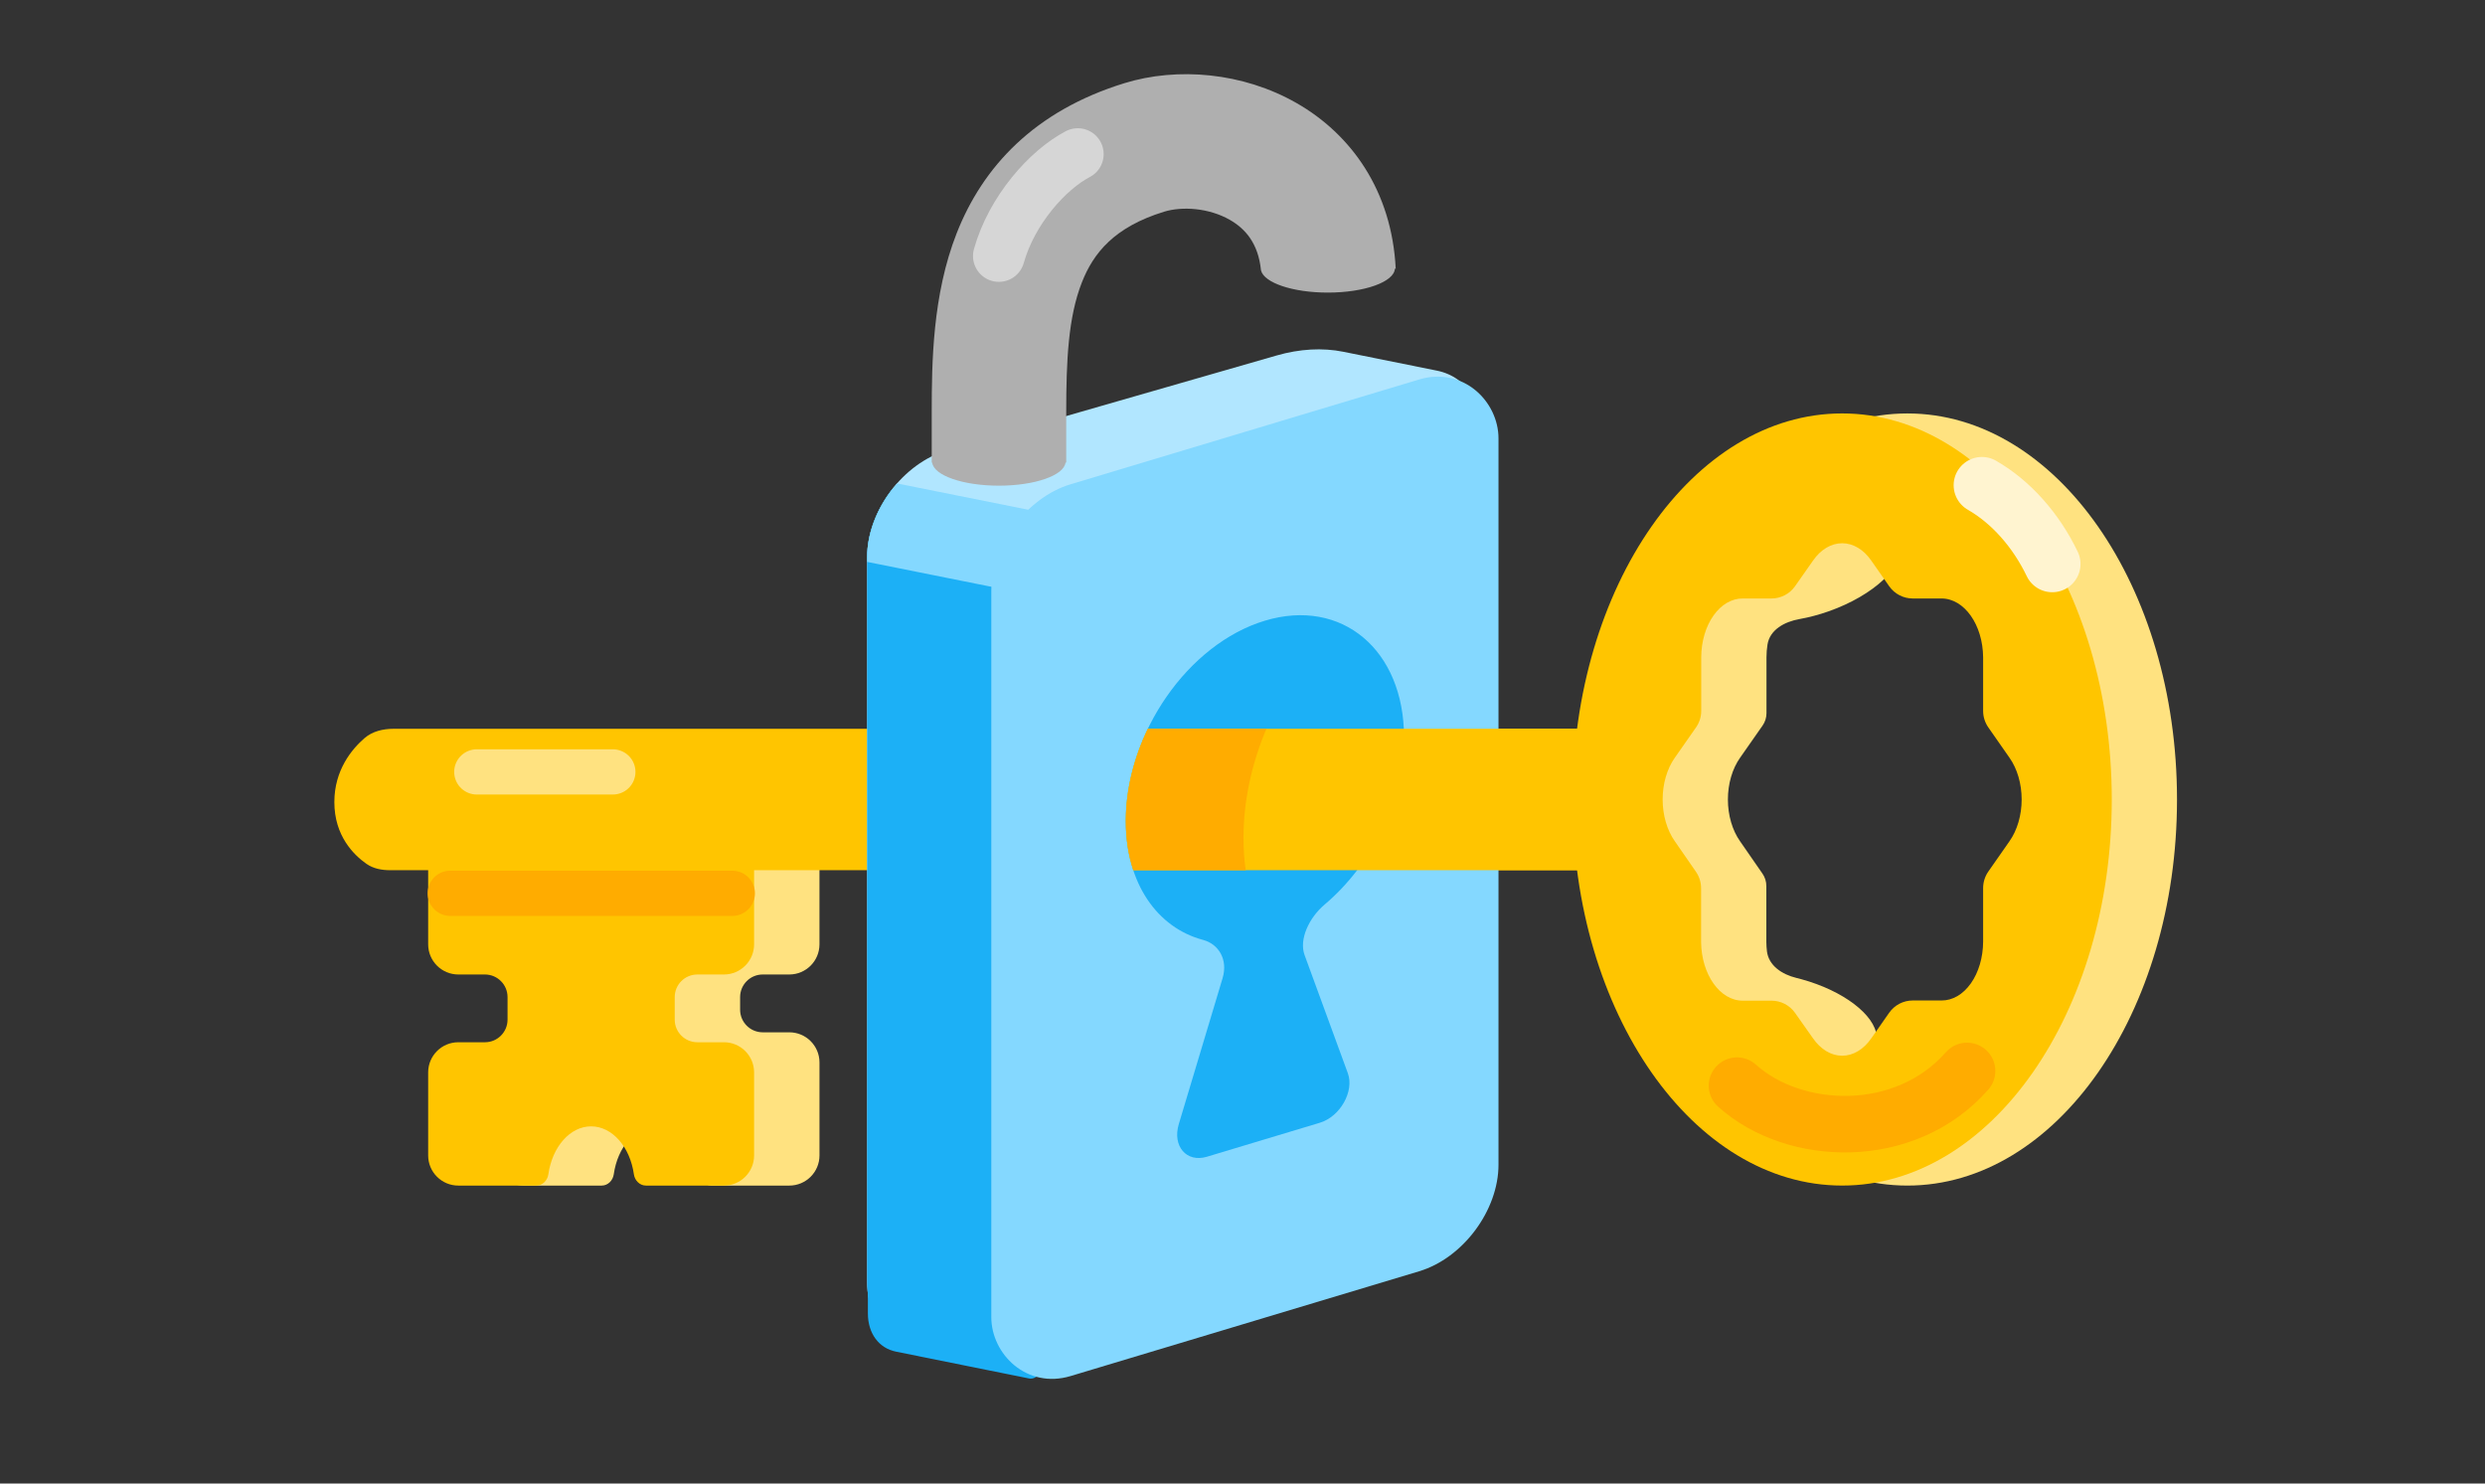<svg width="201" height="120" viewBox="0 0 201 120" fill="none" xmlns="http://www.w3.org/2000/svg"><rect x="0" y="0" width="201" height="120" fill="#333333" stroke="none"/><path fill-rule="evenodd" clip-rule="evenodd" d="M66.283 69.668C66.283 68.321 65.191 67.23 63.844 67.23H42.359C41.012 67.23 39.92 68.321 39.92 69.668V76.385C39.92 77.732 41.012 78.824 42.359 78.824H44.512C45.523 78.824 46.341 79.643 46.341 80.653V81.672C46.341 82.682 45.523 83.501 44.512 83.501H42.36C41.013 83.501 39.921 84.593 39.921 85.939V93.461C39.921 94.808 41.013 95.899 42.36 95.899H48.666C49.171 95.899 49.573 95.488 49.644 94.987C49.957 92.777 51.386 91.108 53.103 91.108C54.819 91.108 56.248 92.777 56.561 94.987C56.632 95.488 57.035 95.899 57.54 95.899H63.845C65.192 95.899 66.284 94.807 66.284 93.461V85.939C66.284 84.593 65.192 83.501 63.845 83.501H61.693C60.682 83.501 59.864 82.682 59.864 81.672V80.653C59.864 79.643 60.682 78.824 61.693 78.824H63.844C65.191 78.824 66.283 77.732 66.283 76.385V69.668Z" fill="#FFE280"/><path fill-rule="evenodd" clip-rule="evenodd" d="M60.995 69.668C60.995 68.321 59.903 67.23 58.556 67.23H37.071C35.724 67.23 34.632 68.321 34.632 69.668V76.385C34.632 77.732 35.724 78.824 37.071 78.824H39.224C40.234 78.824 41.053 79.643 41.053 80.653V82.476C41.053 83.486 40.234 84.305 39.224 84.305H37.071C35.724 84.305 34.632 85.397 34.632 86.743V93.46C34.632 94.807 35.724 95.899 37.071 95.899H43.376C43.881 95.899 44.283 95.487 44.354 94.987C44.667 92.777 46.097 91.108 47.813 91.108C49.529 91.108 50.959 92.777 51.272 94.987C51.343 95.487 51.745 95.899 52.25 95.899H58.556C59.903 95.899 60.995 94.807 60.995 93.46V86.743C60.995 85.397 59.903 84.305 58.556 84.305H56.404C55.394 84.305 54.575 83.486 54.575 82.476V80.653C54.575 79.643 55.394 78.824 56.404 78.824H58.556C59.903 78.824 60.995 77.732 60.995 76.385V69.668Z" fill="#FFC500"/><path d="M132.445 61.389C132.445 60.042 131.353 58.95 130.007 58.95H31.842C30.984 58.95 30.125 59.149 29.477 59.712C28.45 60.604 27.044 62.296 27.044 64.88C27.044 67.605 28.606 69.15 29.641 69.874C30.201 70.266 30.886 70.389 31.57 70.389H130.007C131.353 70.389 132.445 69.298 132.445 67.951V61.389Z" fill="#FFC500"/><path d="M103.1 61.457C102.692 64.035 102.775 65.54 103.351 68.29" stroke="#FFAC00" stroke-width="3.658" stroke-linecap="round"/><path d="M59.233 72.257L36.418 72.257" stroke="#FFAC00" stroke-width="3.658" stroke-linecap="round"/><path opacity="0.5" d="M49.57 62.438L38.565 62.438" stroke="white" stroke-width="3.658" stroke-linecap="round"/><path fill-rule="evenodd" clip-rule="evenodd" d="M132.473 64.671C132.473 81.917 142.236 95.898 154.28 95.898C166.324 95.898 176.088 81.917 176.088 64.671C176.088 47.424 166.324 33.443 154.28 33.443C142.236 33.443 132.473 47.424 132.473 64.671ZM140.748 61.29L142.566 58.69C142.771 58.397 142.882 58.048 142.882 57.69V53.172C142.883 52.821 142.911 52.475 142.964 52.138C143.154 50.931 144.349 50.289 145.552 50.075C146.312 49.94 147.108 49.731 147.914 49.447C151.587 48.151 154.114 45.757 153.697 44.017C153.889 43.968 154.084 43.943 154.281 43.943C155.17 43.943 156.023 44.454 156.647 45.363L158.256 47.667C158.583 48.134 159.117 48.413 159.687 48.413H162.316C164.159 48.413 165.66 50.533 165.684 53.172V57.691C165.684 58.048 165.793 58.397 165.998 58.69L167.814 61.29C168.445 62.183 168.8 63.4 168.8 64.671C168.8 65.941 168.445 67.158 167.814 68.051L165.998 70.651C165.793 70.944 165.684 71.293 165.684 71.65V76.169C165.679 77.44 165.321 78.656 164.689 79.549C164.058 80.442 163.204 80.938 162.316 80.928H159.687C159.117 80.928 158.583 81.207 158.256 81.674L156.647 83.978C156.023 84.886 155.17 85.398 154.281 85.398C153.391 85.398 152.539 84.886 151.915 83.978L151.797 83.811C151.644 82.098 149.121 80.139 145.698 79.204C145.563 79.167 145.428 79.132 145.294 79.099C144.149 78.82 143.059 78.114 142.919 76.943C142.889 76.696 142.873 76.443 142.871 76.185V71.662C142.871 71.307 142.762 70.961 142.56 70.669L140.748 68.051C140.117 67.158 139.762 65.941 139.762 64.671C139.762 63.4 140.117 62.183 140.748 61.29Z" fill="#FFE280"/><path fill-rule="evenodd" clip-rule="evenodd" d="M149.003 95.897C136.959 95.897 127.195 81.915 127.195 64.669C127.195 47.422 136.959 33.441 149.003 33.441C161.047 33.441 170.811 47.422 170.811 64.669C170.811 81.915 161.047 95.897 149.003 95.897ZM137.183 58.838L135.47 61.288C134.839 62.181 134.484 63.398 134.484 64.668C134.484 65.938 134.839 67.155 135.47 68.048L137.179 70.517C137.448 70.906 137.593 71.368 137.593 71.841V76.183C137.617 78.821 139.117 80.942 140.96 80.941H143.289C144.046 80.941 144.755 81.309 145.191 81.927L146.637 83.976C147.261 84.884 148.113 85.395 149.003 85.395C149.893 85.395 150.745 84.884 151.369 83.976L152.805 81.92C153.24 81.297 153.952 80.926 154.713 80.926H157.039C157.926 80.935 158.78 80.439 159.412 79.546C160.043 78.654 160.401 77.438 160.406 76.167V71.831C160.406 71.354 160.552 70.889 160.825 70.498L162.536 68.048C163.167 67.155 163.522 65.938 163.522 64.668C163.522 63.398 163.167 62.181 162.536 61.288L160.825 58.837C160.552 58.447 160.406 57.982 160.406 57.505V53.169C160.382 50.531 158.881 48.41 157.039 48.41H154.713C153.952 48.41 153.24 48.039 152.805 47.416L151.369 45.36C150.745 44.452 149.893 43.941 149.003 43.941C148.113 43.941 147.261 44.452 146.637 45.36L145.191 47.42C144.755 48.041 144.044 48.41 143.286 48.41H140.971C140.083 48.399 139.229 48.895 138.597 49.788C137.965 50.681 137.608 51.898 137.604 53.169V57.504C137.604 57.981 137.457 58.447 137.183 58.838Z" fill="#FFC500"/><path d="M165.996 45.618C164.691 42.898 162.667 40.601 160.307 39.249" stroke="#FFF4D0" stroke-width="4.573" stroke-linecap="round"/><path d="M140.499 87.816C145.134 91.983 154.084 92.337 159.107 86.626" stroke="#FFAC00" stroke-width="4.573" stroke-linecap="round"/><path d="M70.139 45.067C70.139 41.336 73.058 37.447 76.63 36.419L103.256 28.756C105.127 28.217 106.97 28.114 108.656 28.454L116.22 29.979C118.758 30.49 120.202 32.91 119.78 35.944L111.972 92.145C111.498 95.561 108.803 98.791 105.633 99.745L76.55 108.493C73.009 109.558 70.139 107.424 70.139 103.726V45.067Z" fill="#B1E6FF"/><path fill-rule="evenodd" clip-rule="evenodd" d="M72.162 39.577C70.917 41.172 70.139 43.141 70.139 45.067V103.727C70.139 107.425 73.009 109.559 76.55 108.494L105.633 99.745C108.803 98.792 111.498 95.562 111.972 92.145L117.206 54.474L72.162 39.577Z" fill="#1CB0F6"/><path d="M70.2 59.632C70.2 57.216 72.578 54.88 74.696 55.215L81.992 56.37C83.447 56.601 84.386 57.821 84.386 59.481V110.401C84.386 111.018 83.769 111.608 83.237 111.501L72.47 109.331C71.083 109.051 70.2 107.851 70.2 106.243L70.2 59.632Z" fill="#1CB0F6"/><rect width="42.823" height="72.134" rx="6.695" transform="matrix(0.958 -0.288 0 1 80.182 41.1)" fill="#84D8FF"/><path fill-rule="evenodd" clip-rule="evenodd" d="M72.552 39.105C71.082 40.773 70.139 42.945 70.139 45.065V45.45L82.456 47.917C84.269 48.28 86.033 47.105 86.396 45.292C86.759 43.479 85.584 41.715 83.771 41.352L72.552 39.105Z" fill="#84D8FF"/><path fill-rule="evenodd" clip-rule="evenodd" d="M105.521 77.253C105.056 75.983 105.884 74.229 107.15 73.16C110.945 69.957 113.567 64.756 113.567 59.646C113.567 52.562 108.529 48.335 102.314 50.205C96.1 52.074 91.061 59.332 91.061 66.416C91.061 71.453 93.609 75.046 97.317 76.029C98.552 76.356 99.347 77.6 98.889 79.125L95.35 90.92C94.812 92.712 95.972 94.062 97.623 93.565L106.747 90.82C108.398 90.324 109.558 88.277 109.02 86.808L105.521 77.253Z" fill="#1CB0F6"/><path fill-rule="evenodd" clip-rule="evenodd" d="M99.473 17.782C97.793 16.82 95.622 16.671 94.147 17.127C90.126 18.37 88.44 20.462 87.505 22.851C86.404 25.662 86.242 29.162 86.242 33.34V33.378V33.416V33.455V33.493V33.532V33.571V33.609V33.648V33.687V33.725V33.764V33.803V33.842V33.88V33.919V33.958V33.997V34.036V34.075V34.114V34.153V34.192V34.231V34.27V34.309V34.348V34.387V34.426V34.465V34.504V34.544V34.583V34.622V34.661V34.7V34.74V34.779V34.818V34.858V34.897V34.936V34.976V35.015V35.055V35.094V35.133V35.173V35.212V35.252V35.291V35.331V35.37V35.41V35.45V35.489V35.529V35.568V35.608V35.648V35.687V35.727V35.767V35.806V35.846V35.886V35.925V35.965V36.005V36.044V36.084V36.124V36.164V36.203V36.243V36.283V36.323V36.363V36.403V36.442V36.482V36.522V36.562V36.602V36.642V36.681V36.721V36.761V36.801V36.841V36.881V36.921V36.961V37V37.04V37.08V37.12V37.16V37.2V37.24V37.28V37.32V37.359V37.399V37.418H86.185C86.063 38.456 83.695 39.285 80.792 39.285C77.889 39.285 75.521 38.456 75.4 37.418H75.363V37.399V37.359V37.32V37.28V37.24V37.2V37.16V37.12V37.08V37.04V37V36.961V36.921V36.881V36.841V36.801V36.761V36.721V36.681V36.642V36.602V36.562V36.522V36.482V36.442V36.403V36.363V36.323V36.283V36.243V36.203V36.164V36.124V36.084V36.044V36.005V35.965V35.925V35.886V35.846V35.806V35.767V35.727V35.687V35.648V35.608V35.568V35.529V35.489V35.45V35.41V35.37V35.331V35.291V35.252V35.212V35.173V35.133V35.094V35.055V35.015V34.976V34.936V34.897V34.858V34.818V34.779V34.74V34.7V34.661V34.622V34.583V34.544V34.504V34.465V34.426V34.387V34.348V34.309V34.27V34.231V34.192V34.153V34.114V34.075V34.036V33.997V33.958V33.919V33.88V33.842V33.803V33.764V33.725V33.687V33.648V33.609V33.571V33.532V33.493V33.455V33.416V33.378V33.34C75.363 29.313 75.428 23.853 77.374 18.883C79.487 13.491 83.669 8.979 90.932 6.733C95.237 5.402 100.534 5.853 104.878 8.339C109.287 10.863 112.578 15.425 112.893 21.735H112.826C112.764 22.806 110.359 23.667 107.401 23.667C104.569 23.667 102.243 22.877 101.996 21.87C101.777 19.662 100.707 18.488 99.473 17.782Z" fill="#AFAFAF"/><path opacity="0.49" d="M80.793 20.706C81.838 16.992 84.74 13.742 87.177 12.465" stroke="white" stroke-width="4.184" stroke-linecap="round"/><path fill-rule="evenodd" clip-rule="evenodd" d="M91.666 70.388H130.007C131.353 70.388 132.445 69.296 132.445 67.949V61.387C132.445 60.04 131.353 58.948 130.007 58.948H92.845C91.717 61.286 91.062 63.861 91.062 66.414C91.062 67.869 91.275 69.203 91.666 70.388Z" fill="#FFC500"/><path fill-rule="evenodd" clip-rule="evenodd" d="M91.665 70.388H100.759C100.641 69.564 100.579 68.694 100.579 67.783C100.579 64.758 101.262 61.706 102.434 58.948H92.844C91.716 61.286 91.061 63.861 91.061 66.414C91.061 67.869 91.274 69.203 91.665 70.388Z" fill="#FFAC00"/></svg>